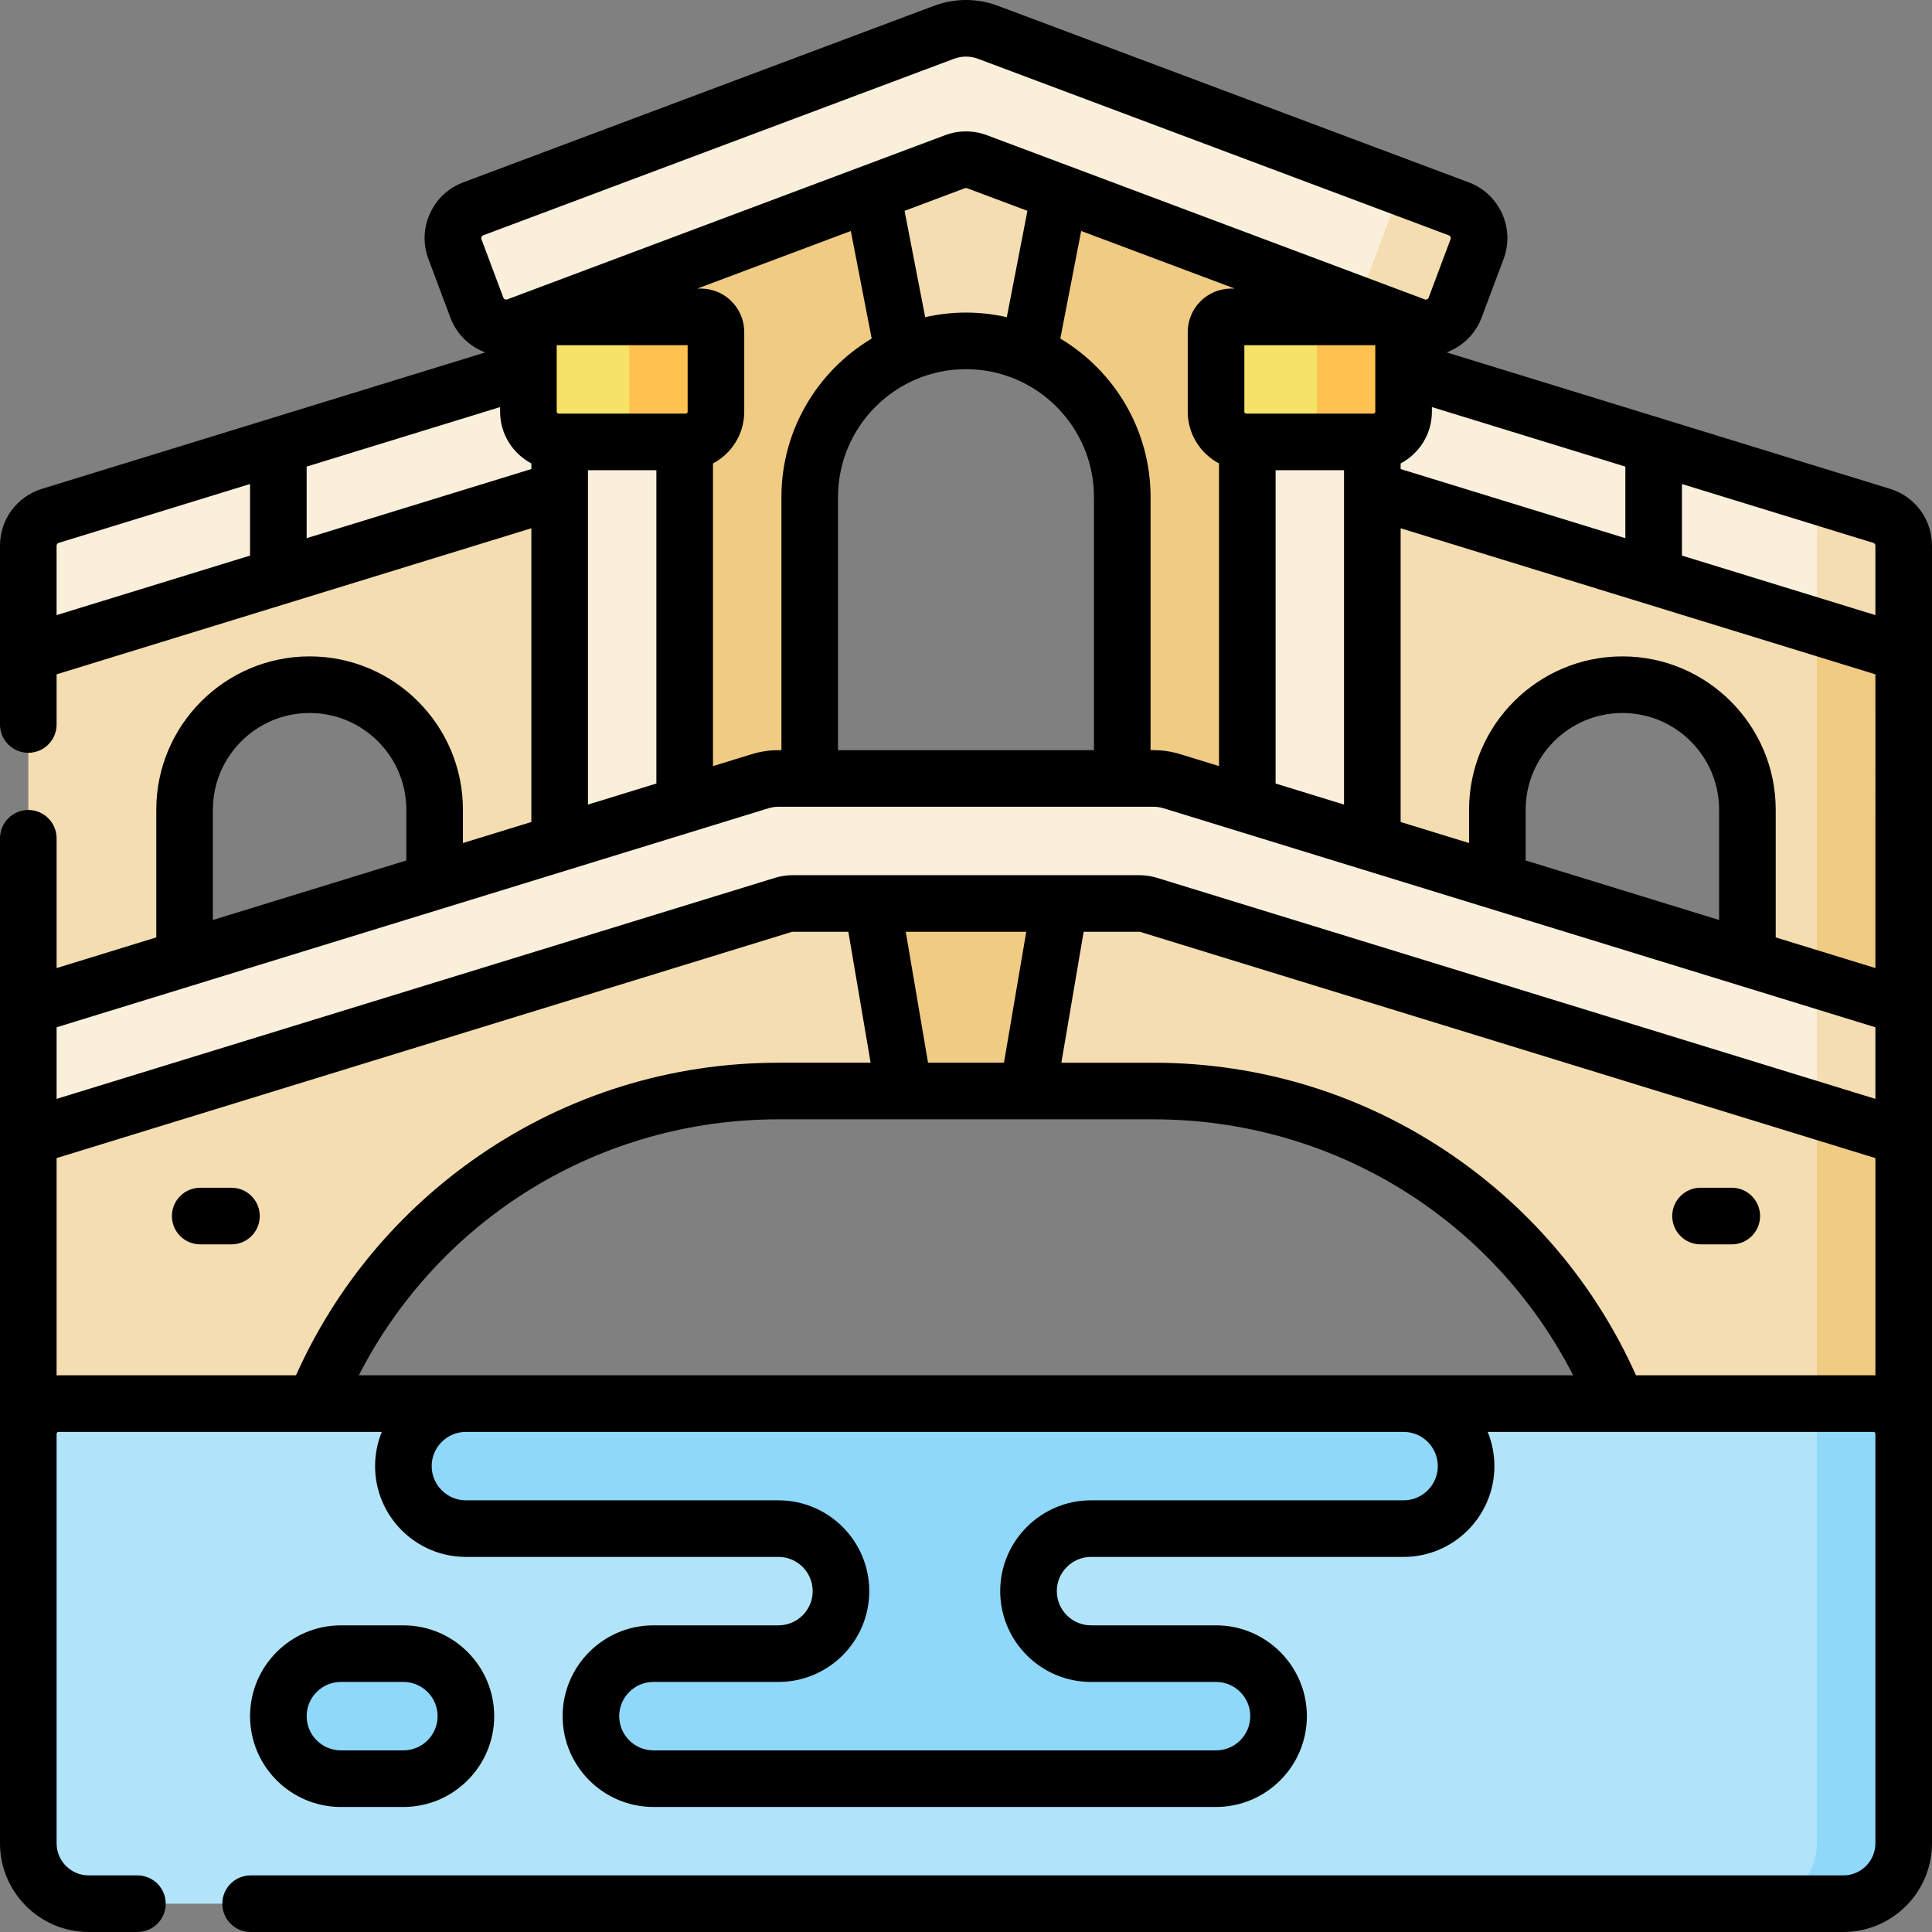 <svg id="Capa_1" enable-background="new 0 0 512 512" height="512" viewBox="0 0 512 512" width="512" xmlns="http://www.w3.org/2000/svg"><rect x="0" y="0" width="512" height="512" fill="#808080" stroke="none"/><g><g><g fill="#f4ddb1"><path d="m363.967 117.11h-16.85v149.593h157.383v-93.536zm99.116 136.724h-66.267v-39.251c0-18.299 14.834-33.133 33.133-33.133s33.133 14.834 33.133 33.133v39.251z"/><path d="m164.883 117.11h-16.85l-140.533 56.057v93.536h157.383zm-49.7 136.724h-66.266v-39.251c0-18.299 14.834-33.133 33.133-33.133s33.133 14.834 33.133 33.133z"/></g><path d="m256.729 17.165-113.872 67.024v18.408l22.026 50.181v76.205h49.7v-97.233c0-22.874 18.543-41.417 41.417-41.417s41.417 18.543 41.417 41.417v97.232h51.158v-76.205l22.026-50.181v-18.407z" fill="#efcb84"/><path d="m481.5 266.703h23v-93.536l-23-9.175z" fill="#efcb84"/><g fill="#f9efda"><path d="m498.653 136.702-126.686-38.98h-24.85v32.117h16.567l140.816 43.328v-28.548c0-3.636-2.372-6.847-5.847-7.917z"/><path d="m164.883 97.722h-24.85l-126.686 38.98c-3.476 1.069-5.847 4.281-5.847 7.917v28.548l140.817-43.328h16.567v-32.117z"/></g><path d="m498.653 136.702-22.737-6.996c3.327 1.15 5.584 4.271 5.584 7.812v28.548l23 7.101v-28.548c0-3.636-2.372-6.847-5.847-7.917z" fill="#f4ddb1"/><g><path d="m330.55 108.982h33.133v118.569h-33.133z" fill="#f9efda"/><path d="m363.967 117.11h-33.7c-4.418 0-8-3.582-8-8v-21.133c0-2.209 1.791-4 4-4h41.7c2.209 0 4 1.791 4 4v21.133c0 4.419-3.582 8-8 8z" fill="#f6e266"/><path d="m367.967 83.977h-22.996c2.209 0 4 1.791 4 4v21.133c0 4.418-3.582 8-8 8h22.996c4.418 0 8-3.582 8-8v-21.133c0-2.209-1.791-4-4-4z" fill="#ffc250"/></g><g><path d="m148.317 108.982h33.133v118.569h-33.133z" fill="#f9efda"/><path d="m181.733 117.11h-33.7c-4.418 0-8-3.582-8-8v-21.133c0-2.209 1.791-4 4-4h41.7c2.209 0 4 1.791 4 4v21.133c0 4.419-3.581 8-8 8z" fill="#f6e266"/><path d="m185.733 83.977h-22.996c2.209 0 4 1.791 4 4v21.133c0 4.418-3.582 8-8 8h22.996c4.418 0 8-3.582 8-8v-21.133c0-2.209-1.79-4-4-4z" fill="#ffc250"/></g><g><path d="m504.5 301.369v78.881l-75.901 12.165v-20.449c-19.661-48.57-67.279-82.832-122.899-82.832h-33.31l-16.39-14.354-16.39 14.354h-33.31c-55.62 0-103.238 34.262-122.899 82.833v20.449l-75.901-12.166v-78.881l203.445-78.502h94.679z" fill="#f4ddb1"/><path d="m481.5 383.936 23-3.686v-78.881l-23-9.079z" fill="#efcb84"/><g><path d="m239.61 289.133-8.46-49.7 24.85-10.451 24.85 10.451-8.46 49.7z" fill="#efcb84"/></g><path d="m504.5 266.703-193.928-59.67c-1.578-.486-3.221-.733-4.872-.733h-99.4c-1.652 0-3.294.247-4.872.733l-193.928 59.67v34.666l200.1-61.569c.789-.243 1.61-.366 2.436-.366h91.927c.826 0 1.647.124 2.436.366l200.1 61.569v-34.666z" fill="#f9efda"/><path d="m481.5 294.292 23 7.077v-34.666l-23-7.077z" fill="#f4ddb1"/></g><path d="m239.446 93.784c5.071-2.214 10.667-3.451 16.554-3.451s11.483 1.236 16.555 3.451h.016l8.28-42.705-24.851-23.18-24.85 23.18 8.283 42.705z" fill="#f4ddb1"/><g><path d="m374.96 86.37-116.052-43.52c-1.875-.703-3.942-.703-5.817 0l-116.051 43.52c-4.283 1.606-9.058-.564-10.664-4.847l-5.817-15.512c-1.606-4.283.564-9.058 4.847-10.664l124.777-46.792c3.75-1.406 7.883-1.406 11.634 0l124.777 46.791c4.284 1.606 6.454 6.381 4.848 10.664l-5.817 15.512c-1.607 4.284-6.381 6.455-10.665 4.848z" fill="#f9efda"/></g><path d="m386.594 55.346-23-8.587c4.284 1.606 6.454 6.381 4.848 10.664l-5.817 15.512c-1.523 4.061-5.893 6.217-9.994 5.061l22.329 8.374c4.283 1.606 9.058-.564 10.664-4.847l5.817-15.512c1.607-4.284-.563-9.058-4.847-10.665z" fill="#f4ddb1"/><g><path d="m488.5 504.5h-465c-8.837 0-16-7.163-16-16v-108.533c0-4.418 3.582-8 8-8h107.967l124.25 19.877 124.25-19.877h124.533c4.418 0 8 3.582 8 8v108.533c0 8.837-7.163 16-16 16z" fill="#b1e4f9"/><g fill="#90d8f9"><path d="m496.5 371.967h-23c4.418 0 8 3.582 8 8v108.533c0 8.836-7.163 16-16 16h23c8.837 0 16-7.164 16-16v-108.533c0-4.419-3.582-8-8-8z"/><path d="m371.967 371.967c9.15 0 16.567 7.417 16.567 16.567s-7.417 16.567-16.567 16.567h-82.833c-9.15 0-16.567 7.417-16.567 16.567 0 9.149 7.417 16.567 16.567 16.567h33.133c9.15 0 16.567 7.417 16.567 16.567 0 9.149-7.417 16.567-16.567 16.567h-149.1c-9.15 0-16.567-7.417-16.567-16.567s7.417-16.567 16.567-16.567h33.133c9.15 0 16.567-7.417 16.567-16.567s-7.417-16.567-16.567-16.567h-82.833c-9.149 0-16.567-7.417-16.567-16.567 0-9.149 7.417-16.567 16.567-16.567z"/><path d="m106.9 471.367c9.15 0 16.567-7.417 16.567-16.567s-7.417-16.567-16.567-16.567h-16.567c-9.149 0-16.567 7.417-16.567 16.567 0 9.149 7.417 16.567 16.567 16.567z"/></g></g></g><g><path d="m458.941 314.767h-8.283c-4.142 0-7.5 3.358-7.5 7.5s3.358 7.5 7.5 7.5h8.283c4.142 0 7.5-3.358 7.5-7.5s-3.357-7.5-7.5-7.5z"/><path d="m61.342 314.767h-8.284c-4.142 0-7.5 3.358-7.5 7.5s3.358 7.5 7.5 7.5h8.284c4.142 0 7.5-3.358 7.5-7.5s-3.358-7.5-7.5-7.5z"/><path d="m90.334 478.867h16.566c13.271 0 24.067-10.796 24.067-24.067 0-13.27-10.796-24.066-24.067-24.066h-16.566c-13.271 0-24.067 10.796-24.067 24.066s10.796 24.067 24.067 24.067zm0-33.134h16.566c5 0 9.067 4.067 9.067 9.066 0 5-4.067 9.067-9.067 9.067h-16.566c-5 0-9.067-4.067-9.067-9.067 0-4.998 4.067-9.066 9.067-9.066z"/><path d="m500.858 129.534-117.485-36.15c4.132-1.543 7.607-4.783 9.274-9.228l5.817-15.513c1.48-3.947 1.335-8.235-.41-12.073s-4.879-6.767-8.827-8.247l-124.777-46.791c-5.449-2.043-11.451-2.043-16.9 0l-124.777 46.792c-3.948 1.48-7.083 4.409-8.827 8.247s-1.89 8.126-.41 12.074l5.817 15.512c1.48 3.947 4.409 7.082 8.247 8.827.337.153.682.274 1.025.402l-117.483 36.148c-6.664 2.05-11.142 8.113-11.142 15.085v47.381c0 4.142 3.358 7.5 7.5 7.5s7.5-3.358 7.5-7.5v-13.295l125.816-38.712v77.842l-18.133 5.58v-8.832c0-22.405-18.228-40.633-40.633-40.633s-40.633 18.228-40.633 40.633v33.837l-26.417 8.128v-34.393c0-4.142-3.358-7.5-7.5-7.5s-7.5 3.358-7.5 7.5v266.345c0 12.958 10.542 23.5 23.5 23.5h12.917c4.142 0 7.5-3.358 7.5-7.5s-3.358-7.5-7.5-7.5h-12.917c-4.687 0-8.5-3.813-8.5-8.5v-108.25-.283c0-.276.224-.5.5-.5h85.679c-1.143 2.8-1.779 5.86-1.779 9.066 0 13.271 10.796 24.067 24.067 24.067h82.833c4.999 0 9.067 4.067 9.067 9.066 0 5-4.067 9.067-9.067 9.067h-33.133c-13.271 0-24.066 10.796-24.066 24.066s10.796 24.067 24.066 24.067h149.1c13.271 0 24.067-10.796 24.067-24.067s-10.796-24.066-24.067-24.066h-33.133c-5 0-9.067-4.067-9.067-9.067 0-4.999 4.067-9.066 9.067-9.066h82.833c13.27 0 24.066-10.796 24.066-24.067 0-3.207-.635-6.266-1.779-9.066h34.334c.004 0 .009.001.013.001.007 0 .014-.001.021-.001h67.878c.276 0 .5.224.5.5v.283 108.25c0 4.687-3.813 8.5-8.5 8.5h-422.083c-4.142 0-7.5 3.358-7.5 7.5s3.358 7.5 7.5 7.5h422.083c12.958 0 23.5-10.542 23.5-23.5v-343.881c0-6.972-4.477-13.035-11.142-15.085zm-405.763 234.933c21.305-41.547 63.803-67.833 111.205-67.833h99.4c47.402 0 89.9 26.286 111.205 67.833zm150.846-82.834-5.906-34.7h31.932l-5.907 34.7zm-35.904-49.7c-1.576 0-3.139.235-4.642.698l-190.395 58.583v-18.971l188.635-58.042c.864-.266 1.761-.401 2.666-.401h99.399c.904 0 1.801.135 2.667.401l188.633 58.042v18.971l-190.392-58.582c-1.506-.464-3.069-.699-4.645-.699zm-61.721-122.323h-.283c-.276 0-.5-.224-.5-.5v-11.323c0-.028 0-.056 0-.084v-6.226h34.7v17.633c0 .276-.224.5-.5.5h-.283zm40.634 13.207c4.919-2.601 8.283-7.765 8.283-13.706v-21.134c0-6.341-5.159-11.5-11.5-11.5h-.953l40.696-15.261 5.529 28.507c-14.312 8.544-23.922 24.181-23.922 42.027v67.05h-.783c-2.402 0-4.784.358-7.078 1.064l-10.273 3.161v-80.208zm308.05 133.731-26.416-8.128v-33.837c0-22.405-18.228-40.633-40.634-40.633-22.405 0-40.633 18.228-40.633 40.633v8.831l-18.133-5.58v-77.842l125.816 38.714zm-41.416-12.743-51.267-15.775v-13.447c0-14.134 11.499-25.633 25.633-25.633s25.634 11.499 25.634 25.633zm-117.534-36.164v-83.03h18.133v5.209.084 83.316zm-7.783-98.031c-.276 0-.5-.224-.5-.5v-17.633h34.7v6.226.084 11.324c0 .276-.224.5-.5.5h-.284-33.133-.283zm40.916 14.689v-1.483c4.92-2.601 8.284-7.765 8.284-13.706v-1.234l51.267 15.774v18.971zm-44.916-47.822c-6.341 0-11.5 5.159-11.5 11.5v21.133c0 5.941 3.364 11.105 8.283 13.706v80.209l-10.272-3.16c-2.295-.707-4.677-1.065-7.079-1.065h-.783v-67.05c0-17.845-9.609-33.481-23.92-42.026l5.528-28.508 40.695 15.261zm-104.183 122.323v-67.05c0-18.702 15.215-33.917 33.916-33.917s33.917 15.215 33.917 33.917v67.05zm44.733-114.746c-3.482-.789-7.099-1.22-10.817-1.22-3.717 0-7.333.431-10.814 1.22l-5.466-28.179 16.004-6.002c.178-.066.374-.066.551 0l16.005 6.002zm230.183 60.565v18.393l-51.267-15.774v-18.971l50.714 15.604c.331.101.553.402.553.748zm-369.419-81.242c-.076-.202-.069-.403.021-.599.089-.196.236-.334.438-.41l124.777-46.792c1.026-.384 2.104-.576 3.183-.576s2.157.192 3.184.577l124.777 46.792c.202.076.349.213.438.41.089.196.096.398.021.599l-5.817 15.512c-.152.404-.604.609-1.008.458l-116.052-43.52c-3.573-1.339-7.509-1.339-11.083.001l-116.052 43.52c-.201.076-.403.068-.599-.02-.196-.089-.333-.236-.409-.438zm-112.581 81.242c0-.346.222-.647.553-.749l50.714-15.604v18.971l-51.267 15.775zm66.267-1.997v-18.971l51.267-15.774v1.234c0 5.941 3.364 11.105 8.283 13.706v1.483zm74.549-12.718c0-.028 0-.056 0-.084v-5.209h18.134v83.03l-18.134 5.58zm-99.399 84.68c0-14.134 11.499-25.633 25.633-25.633s25.633 11.499 25.633 25.633v13.447l-51.267 15.774v-29.221zm-41.417 149.908v-57.584l194.81-59.941c.073-.023.149-.034.227-.034h14.782l5.906 34.7h-24.425c-28.44 0-55.82 8.479-79.18 24.52-21.399 14.694-38.144 34.781-48.674 58.313h-62.946c-.169.001-.332.021-.5.026zm366.033 24.041c0 5-4.067 9.067-9.066 9.067h-82.833c-13.271 0-24.067 10.796-24.067 24.066 0 13.271 10.796 24.067 24.067 24.067h33.133c5 0 9.067 4.067 9.067 9.066 0 5-4.067 9.067-9.067 9.067h-149.1c-4.999 0-9.066-4.067-9.066-9.067 0-4.999 4.067-9.066 9.066-9.066h33.133c13.27 0 24.067-10.796 24.067-24.067 0-13.27-10.796-24.066-24.067-24.066h-82.833c-4.999 0-9.067-4.067-9.067-9.067 0-4.999 4.067-9.066 9.067-9.066h248.5c4.999 0 9.066 4.067 9.066 9.066zm115.467-24.066h-62.946c-10.53-23.533-27.276-43.619-48.674-58.313-23.359-16.041-50.739-24.52-79.18-24.52h-24.426l5.907-34.7h14.782c.078 0 .154.011.23.035l194.807 59.939v57.584c-.167-.005-.331-.025-.5-.025z"/></g></g></svg>